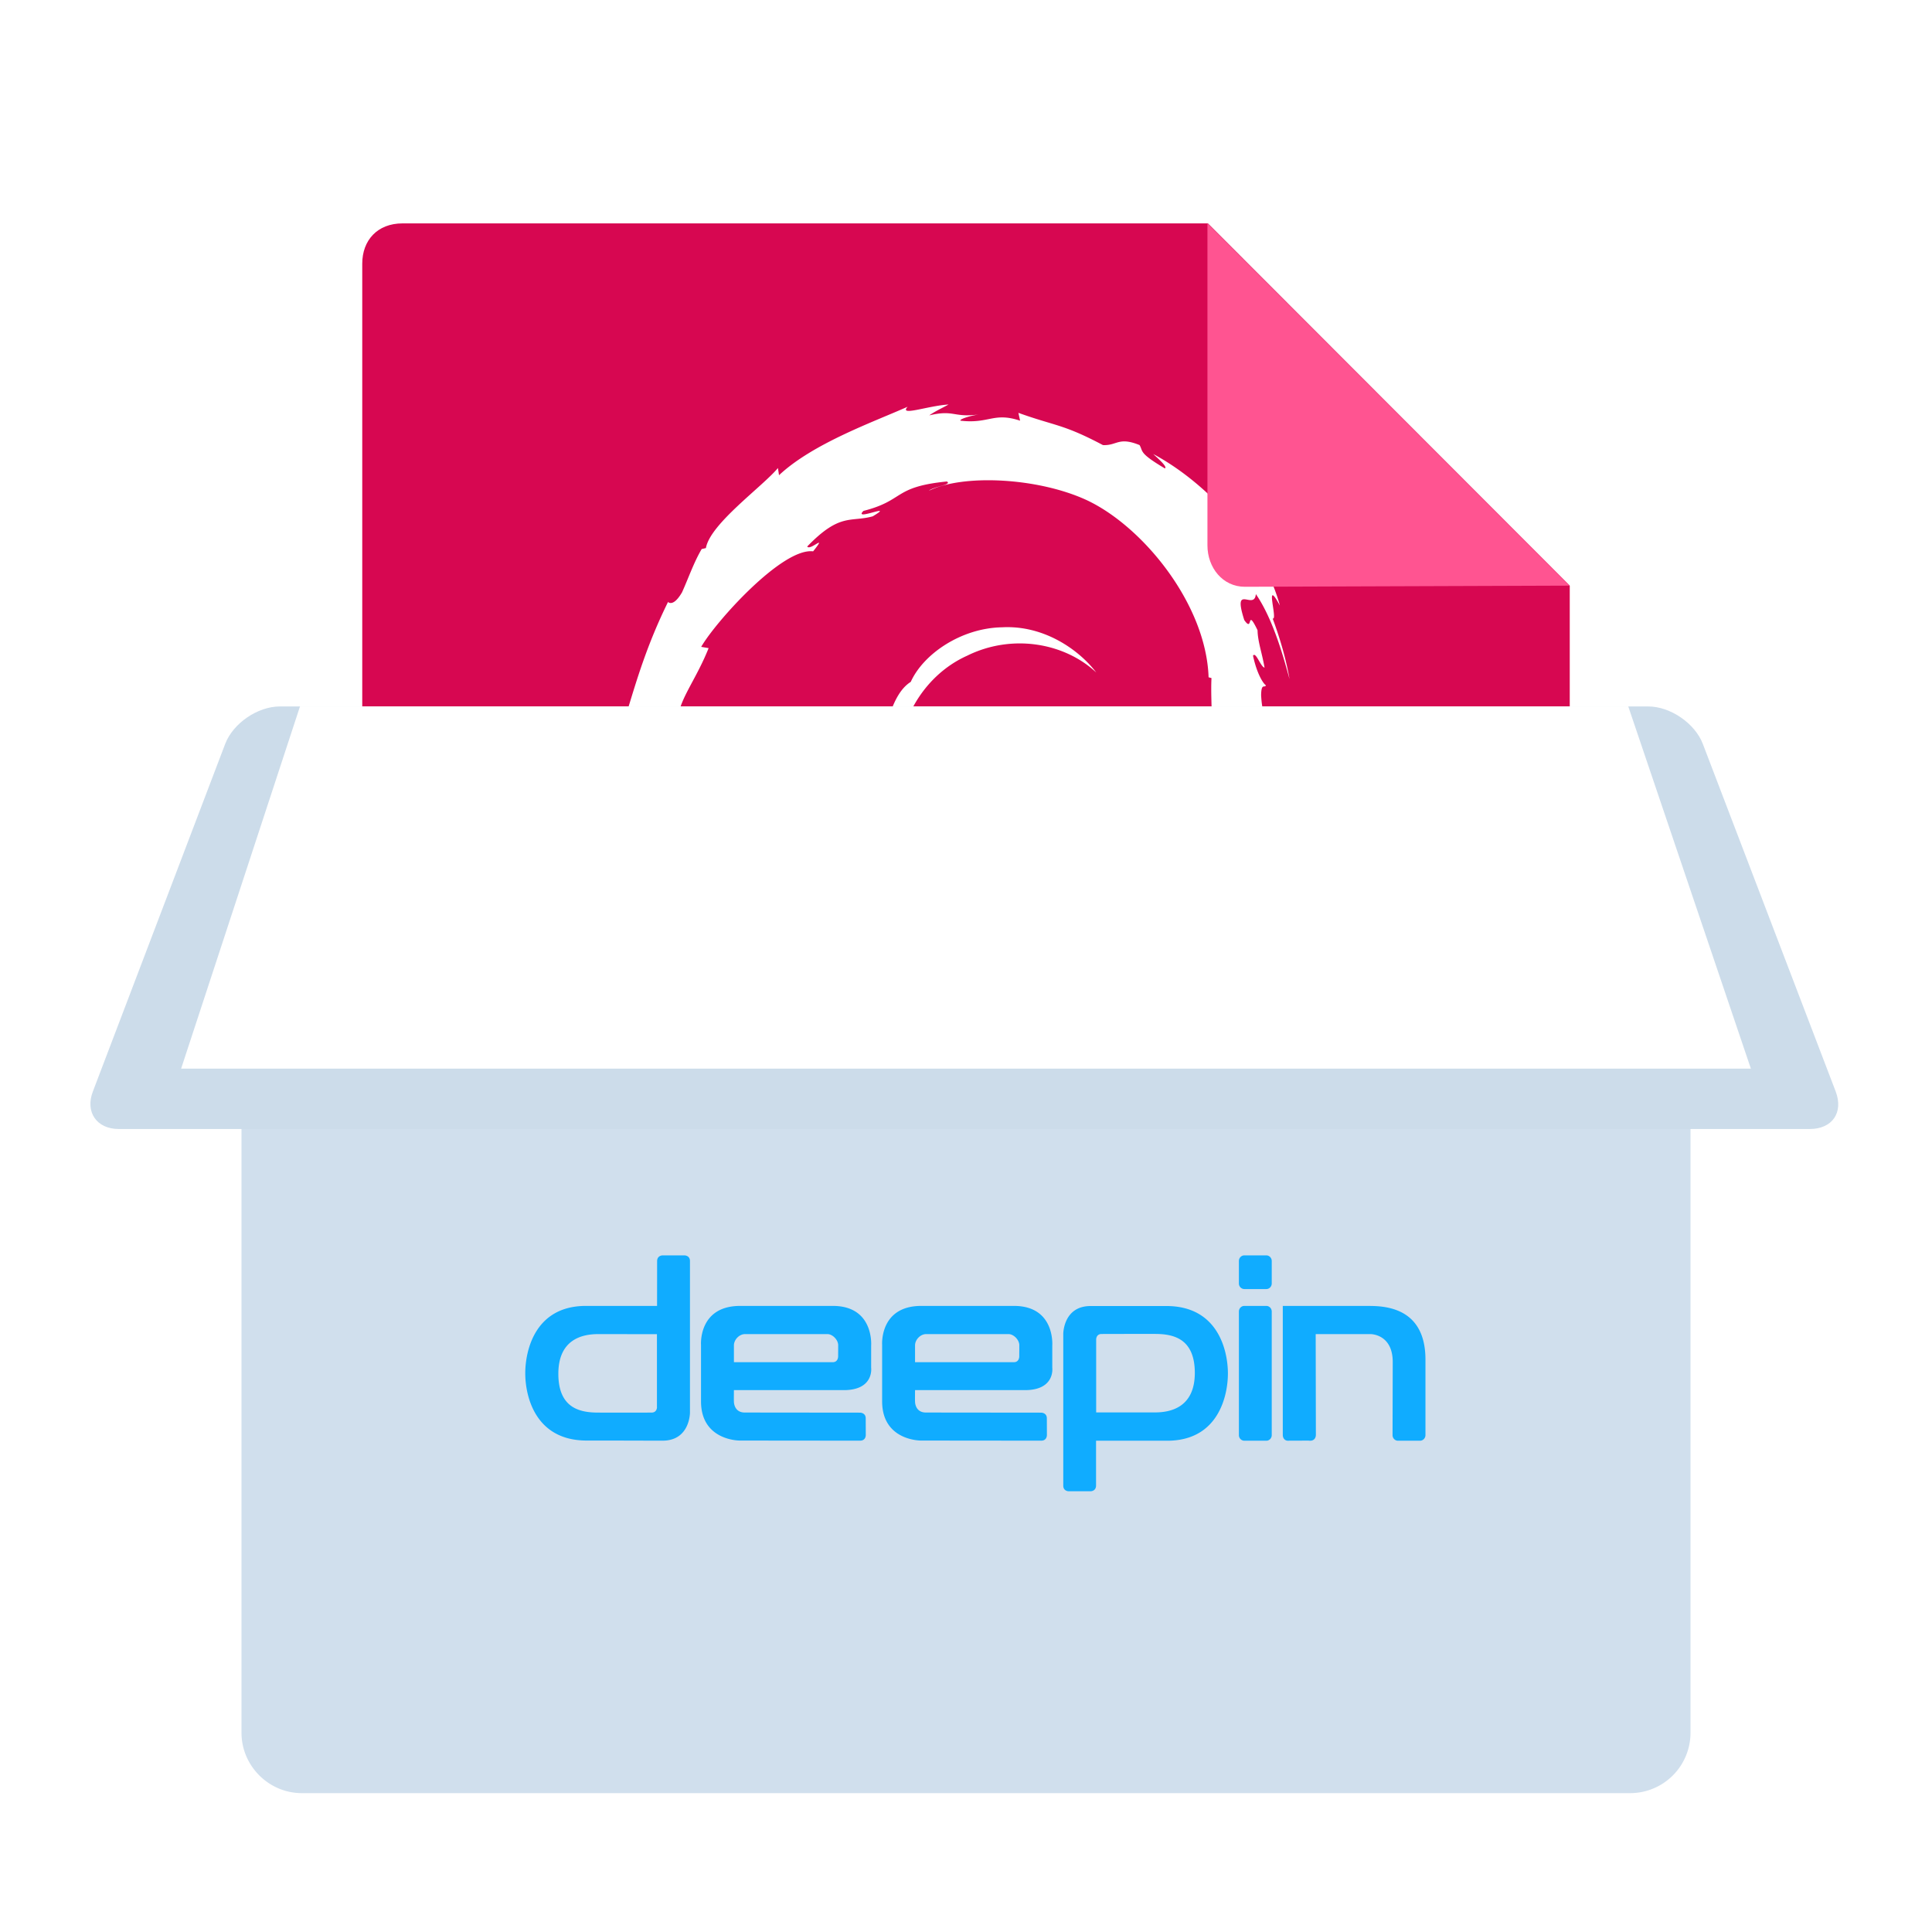 <svg width="32" height="32" version="1.1" viewBox="0 0 32 32" xmlns="http://www.w3.org/2000/svg"><title>软件包安装器-32px</title><defs><filter id="a" color-interpolation-filters="sRGB"><feFlood flood-color="#000" flood-opacity=".196" result="flood"/><feComposite in="flood" in2="SourceGraphic" operator="in" result="composite1"/><feGaussianBlur in="composite1" result="blur" stdDeviation=".7"/><feOffset dx="0" dy=".7" result="offset"/><feComposite in="SourceGraphic" in2="offset" result="composite2"/></filter></defs><g fill-rule="evenodd" filter="url(#a)"><path d="M25 27H7c-.5 0-1-.5-1-1V3.667C6 3.28 6.251 3 6.667 3h13.34L26 9v17c0 1-1 1-1 1z" fill="#d70751"/><path d="M20.085 11.839c.014.368-.107.547-.217.863l-.197.098c-.161.313.016.199-.1.448-.251.223-.762.699-.926.743-.12-.003.081-.142.107-.196-.336.231-.27.347-.785.488l-.014-.034c-1.27.597-3.033-.586-3.01-2.2-.013.102-.038.076-.066.117-.066-.83.384-1.664 1.141-2.005.741-.367 1.61-.217 2.14.278-.291-.382-.872-.786-1.559-.749-.674.011-1.304.439-1.514.904-.345.217-.385.837-.536.95-.202 1.488.38 2.13 1.367 2.886.155.105.044.12.064.2a2.675 2.675 0 0 1-.874-.668c.131.191.272.377.455.524-.31-.105-.722-.749-.842-.775.532.953 2.16 1.672 3.013 1.315-.395.015-.896.008-1.339-.155-.186-.096-.44-.294-.394-.331 1.163.434 2.365.328 3.372-.478.256-.2.536-.54.616-.544-.121.183.021.088-.072.25.254-.412-.111-.168.263-.71l.139.19c-.052-.342.424-.757.376-1.297.109-.165.121.178.005.558.161-.422.043-.49.084-.838.044.117.103.242.133.365-.104-.407.108-.686.16-.923-.052-.023-.161.18-.187-.3.004-.21.059-.11.08-.162-.041-.024-.149-.184-.214-.491.047-.073.126.187.191.198-.042-.245-.113-.431-.116-.619-.19-.394-.067.053-.22-.169-.201-.627.167-.146.192-.43.304.441.478 1.125.558 1.408-.061-.345-.16-.68-.28-1.004.093.04-.149-.71.12-.214-.287-1.058-1.23-2.047-2.098-2.51.106.097.24.218.192.238-.432-.257-.356-.277-.418-.386-.35-.143-.374.012-.607 0-.662-.351-.79-.314-1.4-.534l.028.13c-.44-.146-.512.055-.986 0-.029-.022.152-.081.301-.103-.424.056-.405-.084-.82.015.102-.071.21-.119.32-.18-.346.021-.827.202-.678.037-.565.252-1.567.606-2.13 1.134l-.018-.119c-.258.31-1.124.925-1.193 1.326l-.07.016c-.133.227-.22.484-.326.718-.176.299-.258.115-.233.162-.345.7-.516 1.287-.664 1.77.105.157.002.95.042 1.583-.173 3.13 2.197 6.169 4.787 6.87.38.136.944.132 1.425.145-.567-.162-.64-.086-1.192-.278-.398-.188-.486-.402-.768-.647l.112.198c-.553-.196-.322-.243-.772-.385l.12-.156c-.18-.013-.475-.302-.556-.462l-.196.008c-.236-.29-.362-.5-.352-.663l-.064.113c-.071-.123-.867-1.09-.454-.865-.077-.07-.179-.114-.29-.315l.085-.096c-.198-.255-.366-.583-.353-.692.106.143.18.17.252.194-.501-1.244-.53-.068-.909-1.266l.08-.006c-.061-.093-.099-.194-.148-.292l.035-.349c-.36-.416-.1-1.774-.049-2.518.036-.303.302-.625.503-1.13l-.123-.021c.235-.41 1.341-1.646 1.854-1.582.248-.312-.05-.002-.098-.08.545-.564.717-.398 1.085-.5.396-.236-.34.092-.153-.09.686-.175.486-.398 1.381-.487.095.054-.219.083-.297.153.57-.28 1.808-.216 2.612.155.932.436 1.98 1.723 2.02 2.935l.048.013c-.024.482.074 1.039-.096 1.55l.115-.242" fill="#fff"/><path d="M20.619 9.019c-.368 0-.62-.318-.62-.686V3l6 6z" fill="#ff5491"/><path d="M4 13a1 1 0 0 1 1-1h22c.552 0 1 .455 1 1v15a1 1 0 0 1-1 1H5c-.552 0-1-.455-1-1z" fill="#d0dfed"/><g fill="#10acff"><path d="M13.794 21.862h-1.638v-.278c0-.094.088-.187.183-.187h1.367c.082 0 .178.094.177.186l-.001.186s0 .093-.088.093m.451 1.3c.094 0 .095-.085.095-.094l-.001-.276c0-.093-.092-.094-.092-.094l-1.91-.002c-.184 0-.181-.181-.181-.181-.002-.012 0-.19 0-.19h1.819c.505 0 .454-.371.454-.371v-.37s.049-.654-.635-.654H12.26c-.696 0-.649.646-.649.646v.935c0 .652.638.649.638.649zM10.882 22.607s.001.09-.091.09c-.1 0-.583.002-.88 0-.298 0-.663-.067-.663-.643 0-.577.405-.657.658-.657l.975.001v1.209m.456-2.514h-.363s-.09 0-.09.096l-.001.741H9.705c-.855 0-1.006.758-1.005 1.118 0 .36.154 1.113 1.019 1.112.865 0 .89.002 1.255.002.454 0 .454-.463.454-.463v-2.513c0-.093-.091-.093-.091-.093M20.974 20.651h-.364a.092.092 0 0 1-.09-.093v-.372c0-.051.04-.093.09-.093h.364c.05 0 .09.042.09.093v.372c0 .051-.04.093-.09.093M20.974 23.163h-.364a.092.092 0 0 1-.09-.093v-2.047c0-.051.04-.093.09-.093h.364c.05 0 .09.042.09.093v2.047c0 .051-.04.093-.09.093M22.701 20.93h-1.454v2.138c0 .043.026.105.108.094l.318-.001c.125.018.122-.094.122-.094l-.003-1.67h.908c.016 0 .368.006.368.463l-.003 1.21c0 .051.04.093.09.093h.364c.05 0 .091-.042.091-.093v-1.252c0-.515-.241-.886-.909-.887M18.156 21.485s-.001-.09.09-.09c.1 0 .584-.002.881-.001.298 0 .662.068.663.644 0 .576-.406.656-.658.656h-.976v-1.21M17.702 24h.362s.09 0 .09-.096v-.741h1.178c.856 0 1.007-.758 1.006-1.118-.001-.36-.154-1.114-1.02-1.113h-1.254c-.454 0-.453.462-.453.462v2.513c0 .093.09.093.09.093M16.794 21.862h-1.638v-.278c0-.094.088-.187.183-.187h1.367c.082 0 .178.094.177.186l-.001.186s0 .093-.088.093m.451 1.3c.094 0 .095-.085.095-.094l-.001-.276c0-.093-.092-.094-.092-.094l-1.91-.002c-.184 0-.181-.181-.181-.181-.002-.012 0-.19 0-.19h1.819c.505 0 .454-.371.454-.371v-.37s.049-.654-.635-.654H15.26c-.696 0-.649.646-.649.646v.935c0 .652.638.649.638.649z"/></g><path d="M30.405 17.379c.131.343-.053.621-.43.621H1.968c-.369 0-.56-.283-.43-.621l2.192-5.758c.131-.343.54-.62.904-.62h22.666c.368 0 .775.282.904.62z" fill="#ccdcea"/><path fill="#fff" d="M29 17H3l1.969-6h22z"/></g></svg>